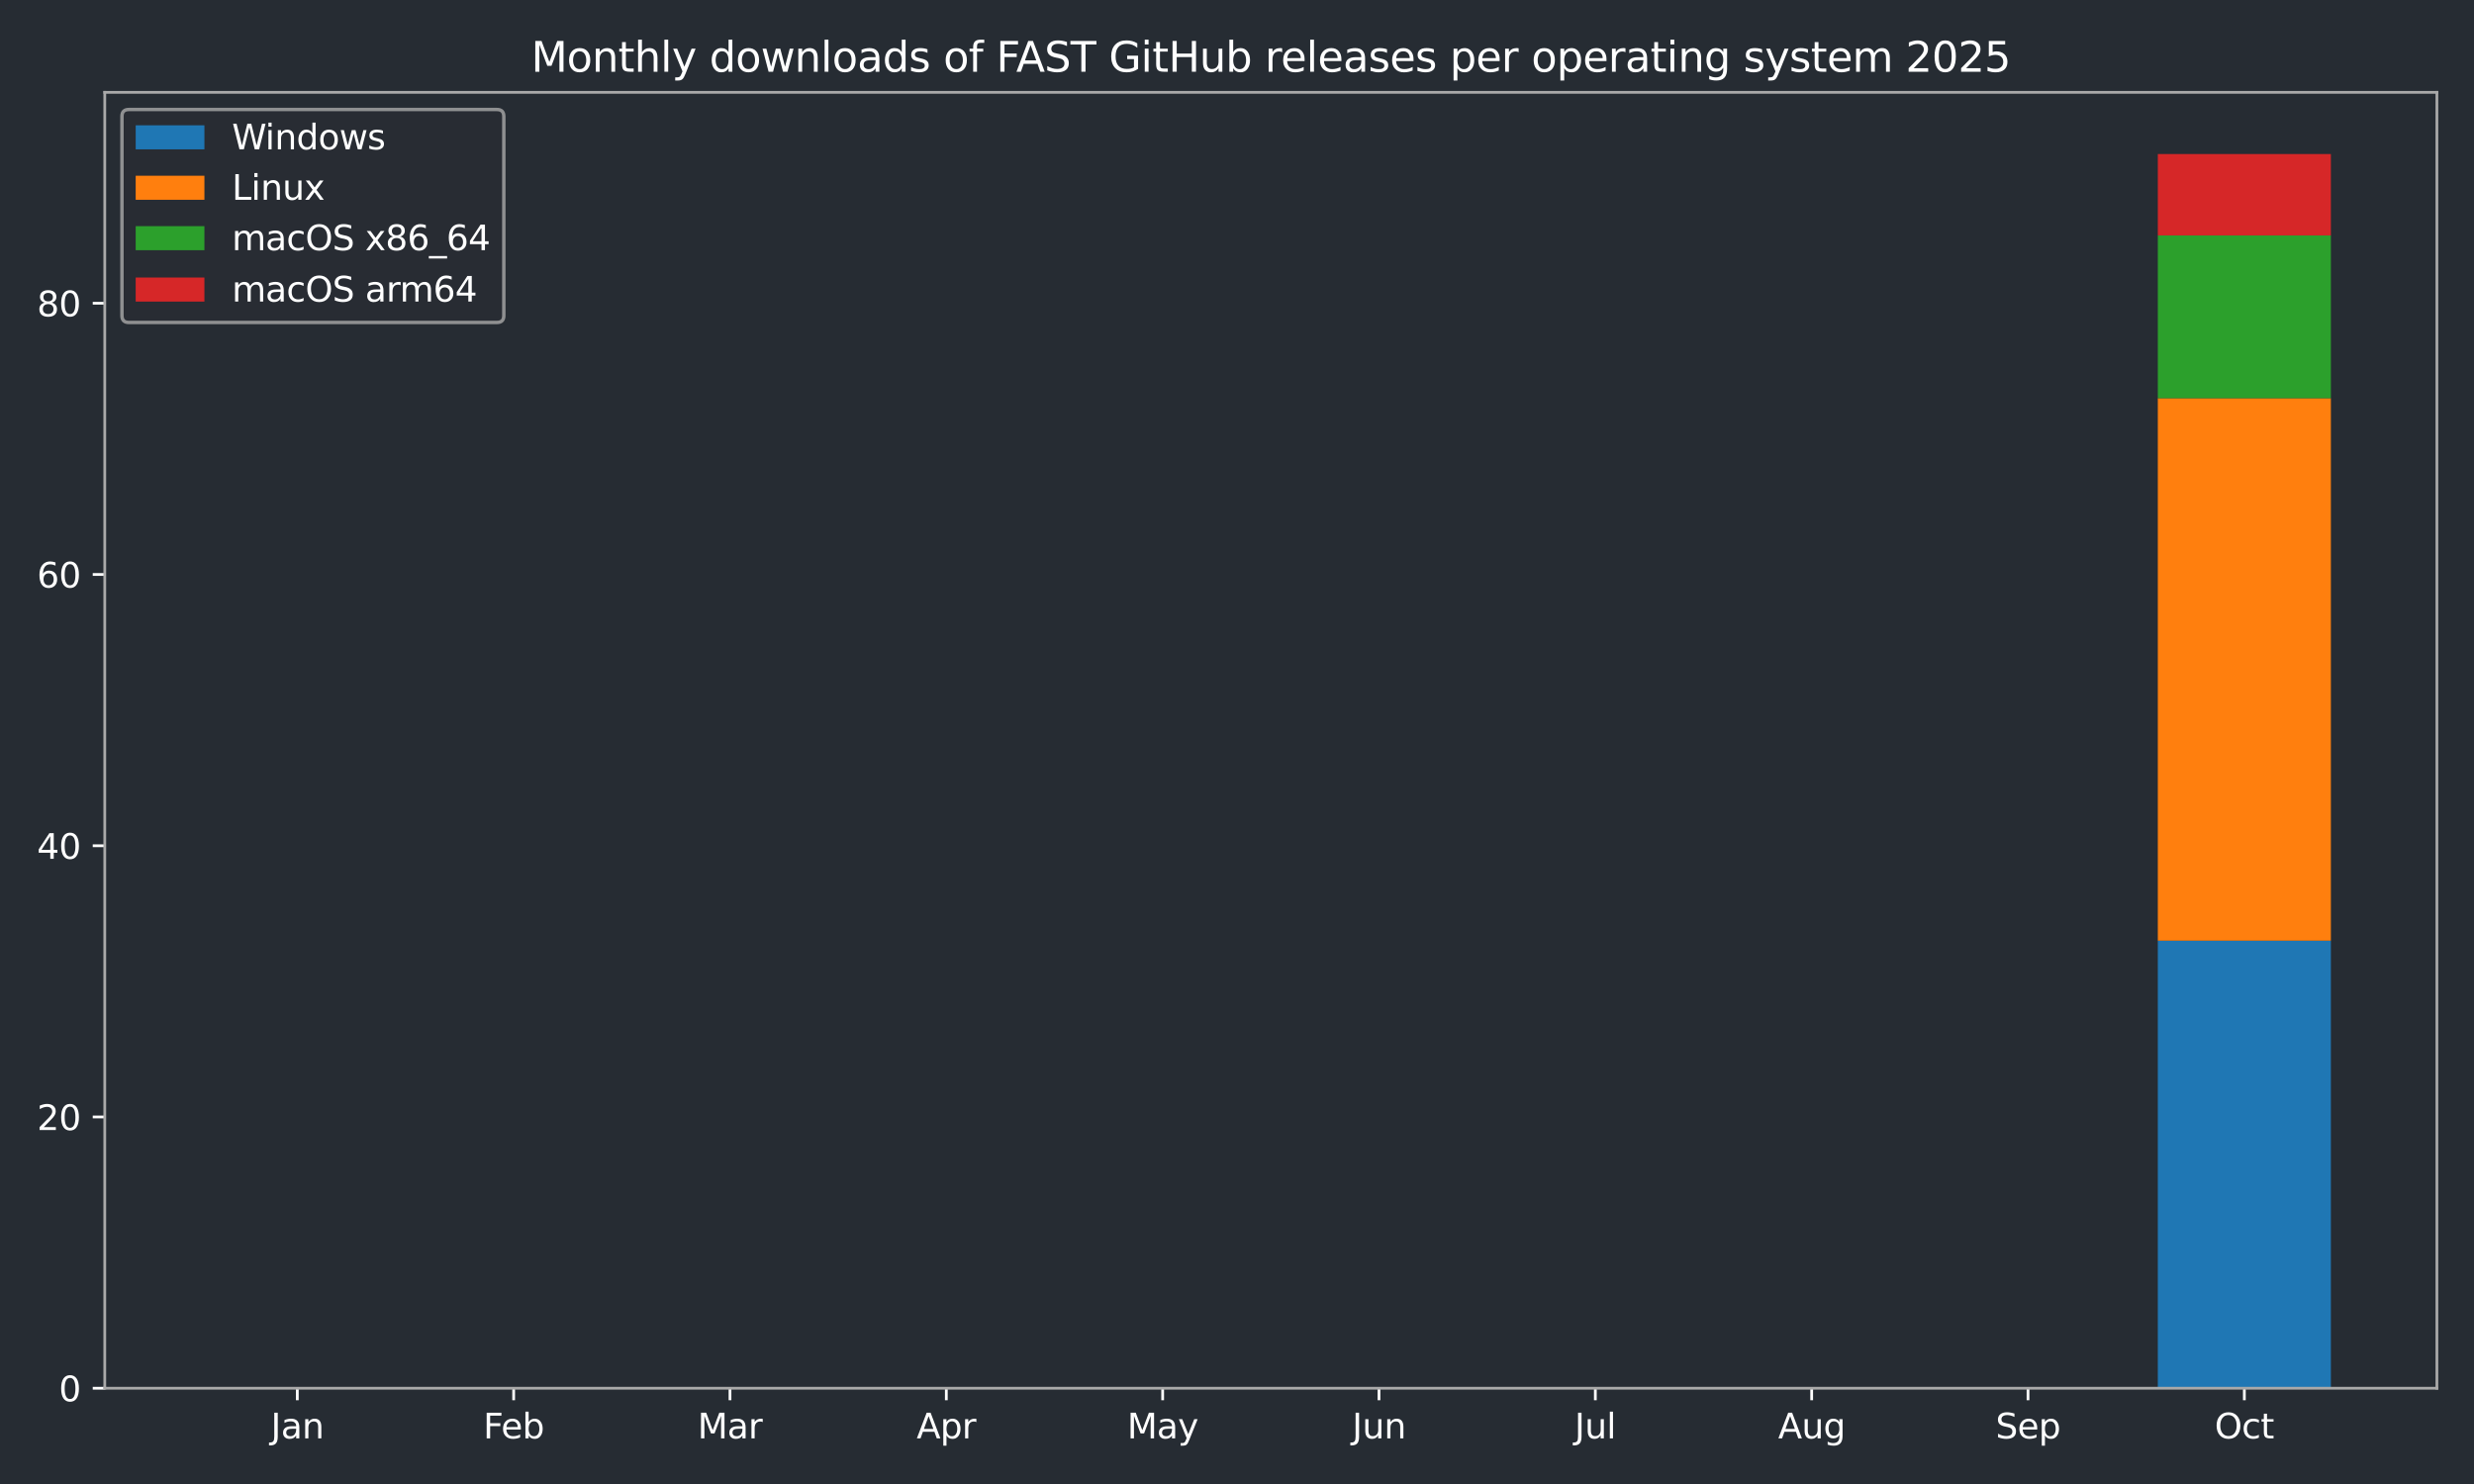 <?xml version="1.0" encoding="utf-8" standalone="no"?>
<!DOCTYPE svg PUBLIC "-//W3C//DTD SVG 1.1//EN"
  "http://www.w3.org/Graphics/SVG/1.1/DTD/svg11.dtd">
<svg xmlns:xlink="http://www.w3.org/1999/xlink" width="720pt" height="432pt" viewBox="0 0 720 432" xmlns="http://www.w3.org/2000/svg" version="1.1">
 <defs>
  <style type="text/css">*{stroke-linejoin: round; stroke-linecap: butt}</style>
 </defs>
 <g id="figure_1">
  <g id="patch_1">
   <path d="M 0 432 
L 720 432 
L 720 0 
L 0 0 
z
" style="fill: #262c33"/>
  </g>
  <g id="axes_1">
   <g id="patch_2">
    <path d="M 30.49 404.12 
L 709.2 404.12 
L 709.2 26.88 
L 30.49 26.88 
z
" style="fill: #262c33"/>
   </g>
   <g id="patch_3">
    <path d="M 61.34 404.12 
L 111.709 404.12 
L 111.709 404.12 
L 61.34 404.12 
z
" clip-path="url(#pcc5c96b407)" style="fill: #1f77b4"/>
   </g>
   <g id="patch_4">
    <path d="M 124.301 404.12 
L 174.669 404.12 
L 174.669 404.12 
L 124.301 404.12 
z
" clip-path="url(#pcc5c96b407)" style="fill: #1f77b4"/>
   </g>
   <g id="patch_5">
    <path d="M 187.261 404.12 
L 237.629 404.12 
L 237.629 404.12 
L 187.261 404.12 
z
" clip-path="url(#pcc5c96b407)" style="fill: #1f77b4"/>
   </g>
   <g id="patch_6">
    <path d="M 250.221 404.12 
L 300.589 404.12 
L 300.589 404.12 
L 250.221 404.12 
z
" clip-path="url(#pcc5c96b407)" style="fill: #1f77b4"/>
   </g>
   <g id="patch_7">
    <path d="M 313.181 404.12 
L 363.549 404.12 
L 363.549 404.12 
L 313.181 404.12 
z
" clip-path="url(#pcc5c96b407)" style="fill: #1f77b4"/>
   </g>
   <g id="patch_8">
    <path d="M 376.141 404.12 
L 426.509 404.12 
L 426.509 404.12 
L 376.141 404.12 
z
" clip-path="url(#pcc5c96b407)" style="fill: #1f77b4"/>
   </g>
   <g id="patch_9">
    <path d="M 439.101 404.12 
L 489.469 404.12 
L 489.469 404.12 
L 439.101 404.12 
z
" clip-path="url(#pcc5c96b407)" style="fill: #1f77b4"/>
   </g>
   <g id="patch_10">
    <path d="M 502.061 404.12 
L 552.429 404.12 
L 552.429 404.12 
L 502.061 404.12 
z
" clip-path="url(#pcc5c96b407)" style="fill: #1f77b4"/>
   </g>
   <g id="patch_11">
    <path d="M 565.021 404.12 
L 615.389 404.12 
L 615.389 404.12 
L 565.021 404.12 
z
" clip-path="url(#pcc5c96b407)" style="fill: #1f77b4"/>
   </g>
   <g id="patch_12">
    <path d="M 627.981 404.12 
L 678.35 404.12 
L 678.35 273.833 
L 627.981 273.833 
z
" clip-path="url(#pcc5c96b407)" style="fill: #1f77b4"/>
   </g>
   <g id="patch_13">
    <path d="M 61.34 404.12 
L 111.709 404.12 
L 111.709 404.12 
L 61.34 404.12 
z
" clip-path="url(#pcc5c96b407)" style="fill: #ff7f0e"/>
   </g>
   <g id="patch_14">
    <path d="M 124.301 404.12 
L 174.669 404.12 
L 174.669 404.12 
L 124.301 404.12 
z
" clip-path="url(#pcc5c96b407)" style="fill: #ff7f0e"/>
   </g>
   <g id="patch_15">
    <path d="M 187.261 404.12 
L 237.629 404.12 
L 237.629 404.12 
L 187.261 404.12 
z
" clip-path="url(#pcc5c96b407)" style="fill: #ff7f0e"/>
   </g>
   <g id="patch_16">
    <path d="M 250.221 404.12 
L 300.589 404.12 
L 300.589 404.12 
L 250.221 404.12 
z
" clip-path="url(#pcc5c96b407)" style="fill: #ff7f0e"/>
   </g>
   <g id="patch_17">
    <path d="M 313.181 404.12 
L 363.549 404.12 
L 363.549 404.12 
L 313.181 404.12 
z
" clip-path="url(#pcc5c96b407)" style="fill: #ff7f0e"/>
   </g>
   <g id="patch_18">
    <path d="M 376.141 404.12 
L 426.509 404.12 
L 426.509 404.12 
L 376.141 404.12 
z
" clip-path="url(#pcc5c96b407)" style="fill: #ff7f0e"/>
   </g>
   <g id="patch_19">
    <path d="M 439.101 404.12 
L 489.469 404.12 
L 489.469 404.12 
L 439.101 404.12 
z
" clip-path="url(#pcc5c96b407)" style="fill: #ff7f0e"/>
   </g>
   <g id="patch_20">
    <path d="M 502.061 404.12 
L 552.429 404.12 
L 552.429 404.12 
L 502.061 404.12 
z
" clip-path="url(#pcc5c96b407)" style="fill: #ff7f0e"/>
   </g>
   <g id="patch_21">
    <path d="M 565.021 404.12 
L 615.389 404.12 
L 615.389 404.12 
L 565.021 404.12 
z
" clip-path="url(#pcc5c96b407)" style="fill: #ff7f0e"/>
   </g>
   <g id="patch_22">
    <path d="M 627.981 273.833 
L 678.35 273.833 
L 678.35 115.909 
L 627.981 115.909 
z
" clip-path="url(#pcc5c96b407)" style="fill: #ff7f0e"/>
   </g>
   <g id="patch_23">
    <path d="M 61.34 404.12 
L 111.709 404.12 
L 111.709 404.12 
L 61.34 404.12 
z
" clip-path="url(#pcc5c96b407)" style="fill: #2ca02c"/>
   </g>
   <g id="patch_24">
    <path d="M 124.301 404.12 
L 174.669 404.12 
L 174.669 404.12 
L 124.301 404.12 
z
" clip-path="url(#pcc5c96b407)" style="fill: #2ca02c"/>
   </g>
   <g id="patch_25">
    <path d="M 187.261 404.12 
L 237.629 404.12 
L 237.629 404.12 
L 187.261 404.12 
z
" clip-path="url(#pcc5c96b407)" style="fill: #2ca02c"/>
   </g>
   <g id="patch_26">
    <path d="M 250.221 404.12 
L 300.589 404.12 
L 300.589 404.12 
L 250.221 404.12 
z
" clip-path="url(#pcc5c96b407)" style="fill: #2ca02c"/>
   </g>
   <g id="patch_27">
    <path d="M 313.181 404.12 
L 363.549 404.12 
L 363.549 404.12 
L 313.181 404.12 
z
" clip-path="url(#pcc5c96b407)" style="fill: #2ca02c"/>
   </g>
   <g id="patch_28">
    <path d="M 376.141 404.12 
L 426.509 404.12 
L 426.509 404.12 
L 376.141 404.12 
z
" clip-path="url(#pcc5c96b407)" style="fill: #2ca02c"/>
   </g>
   <g id="patch_29">
    <path d="M 439.101 404.12 
L 489.469 404.12 
L 489.469 404.12 
L 439.101 404.12 
z
" clip-path="url(#pcc5c96b407)" style="fill: #2ca02c"/>
   </g>
   <g id="patch_30">
    <path d="M 502.061 404.12 
L 552.429 404.12 
L 552.429 404.12 
L 502.061 404.12 
z
" clip-path="url(#pcc5c96b407)" style="fill: #2ca02c"/>
   </g>
   <g id="patch_31">
    <path d="M 565.021 404.12 
L 615.389 404.12 
L 615.389 404.12 
L 565.021 404.12 
z
" clip-path="url(#pcc5c96b407)" style="fill: #2ca02c"/>
   </g>
   <g id="patch_32">
    <path d="M 627.981 115.909 
L 678.35 115.909 
L 678.35 68.532 
L 627.981 68.532 
z
" clip-path="url(#pcc5c96b407)" style="fill: #2ca02c"/>
   </g>
   <g id="patch_33">
    <path d="M 61.34 404.12 
L 111.709 404.12 
L 111.709 404.12 
L 61.34 404.12 
z
" clip-path="url(#pcc5c96b407)" style="fill: #d62728"/>
   </g>
   <g id="patch_34">
    <path d="M 124.301 404.12 
L 174.669 404.12 
L 174.669 404.12 
L 124.301 404.12 
z
" clip-path="url(#pcc5c96b407)" style="fill: #d62728"/>
   </g>
   <g id="patch_35">
    <path d="M 187.261 404.12 
L 237.629 404.12 
L 237.629 404.12 
L 187.261 404.12 
z
" clip-path="url(#pcc5c96b407)" style="fill: #d62728"/>
   </g>
   <g id="patch_36">
    <path d="M 250.221 404.12 
L 300.589 404.12 
L 300.589 404.12 
L 250.221 404.12 
z
" clip-path="url(#pcc5c96b407)" style="fill: #d62728"/>
   </g>
   <g id="patch_37">
    <path d="M 313.181 404.12 
L 363.549 404.12 
L 363.549 404.12 
L 313.181 404.12 
z
" clip-path="url(#pcc5c96b407)" style="fill: #d62728"/>
   </g>
   <g id="patch_38">
    <path d="M 376.141 404.12 
L 426.509 404.12 
L 426.509 404.12 
L 376.141 404.12 
z
" clip-path="url(#pcc5c96b407)" style="fill: #d62728"/>
   </g>
   <g id="patch_39">
    <path d="M 439.101 404.12 
L 489.469 404.12 
L 489.469 404.12 
L 439.101 404.12 
z
" clip-path="url(#pcc5c96b407)" style="fill: #d62728"/>
   </g>
   <g id="patch_40">
    <path d="M 502.061 404.12 
L 552.429 404.12 
L 552.429 404.12 
L 502.061 404.12 
z
" clip-path="url(#pcc5c96b407)" style="fill: #d62728"/>
   </g>
   <g id="patch_41">
    <path d="M 565.021 404.12 
L 615.389 404.12 
L 615.389 404.12 
L 565.021 404.12 
z
" clip-path="url(#pcc5c96b407)" style="fill: #d62728"/>
   </g>
   <g id="patch_42">
    <path d="M 627.981 68.532 
L 678.35 68.532 
L 678.35 44.844 
L 627.981 44.844 
z
" clip-path="url(#pcc5c96b407)" style="fill: #d62728"/>
   </g>
   <g id="matplotlib.axis_1">
    <g id="xtick_1">
     <g id="line2d_1">
      <defs>
       <path id="me48069f807" d="M 0 0 
L 0 3.5 
" style="stroke: #ffffff; stroke-width: 0.8"/>
      </defs>
      <g>
       <use xlink:href="#me48069f807" x="86.524" y="404.12" style="fill: #ffffff; stroke: #ffffff; stroke-width: 0.8"/>
      </g>
     </g>
     <g id="text_1">
      <!-- Jan -->
      <g style="fill: #ffffff" transform="translate(78.817 418.718) scale(0.1 -0.1)">
       <defs>
        <path id="DejaVuSans-4a" d="M 628 4666 
L 1259 4666 
L 1259 325 
Q 1259 -519 939 -900 
Q 619 -1281 -91 -1281 
L -331 -1281 
L -331 -750 
L -134 -750 
Q 284 -750 456 -515 
Q 628 -281 628 325 
L 628 4666 
z
" transform="scale(0.016)"/>
        <path id="DejaVuSans-61" d="M 2194 1759 
Q 1497 1759 1228 1600 
Q 959 1441 959 1056 
Q 959 750 1161 570 
Q 1363 391 1709 391 
Q 2188 391 2477 730 
Q 2766 1069 2766 1631 
L 2766 1759 
L 2194 1759 
z
M 3341 1997 
L 3341 0 
L 2766 0 
L 2766 531 
Q 2569 213 2275 61 
Q 1981 -91 1556 -91 
Q 1019 -91 701 211 
Q 384 513 384 1019 
Q 384 1609 779 1909 
Q 1175 2209 1959 2209 
L 2766 2209 
L 2766 2266 
Q 2766 2663 2505 2880 
Q 2244 3097 1772 3097 
Q 1472 3097 1187 3025 
Q 903 2953 641 2809 
L 641 3341 
Q 956 3463 1253 3523 
Q 1550 3584 1831 3584 
Q 2591 3584 2966 3190 
Q 3341 2797 3341 1997 
z
" transform="scale(0.016)"/>
        <path id="DejaVuSans-6e" d="M 3513 2113 
L 3513 0 
L 2938 0 
L 2938 2094 
Q 2938 2591 2744 2837 
Q 2550 3084 2163 3084 
Q 1697 3084 1428 2787 
Q 1159 2491 1159 1978 
L 1159 0 
L 581 0 
L 581 3500 
L 1159 3500 
L 1159 2956 
Q 1366 3272 1645 3428 
Q 1925 3584 2291 3584 
Q 2894 3584 3203 3211 
Q 3513 2838 3513 2113 
z
" transform="scale(0.016)"/>
       </defs>
       <use xlink:href="#DejaVuSans-4a"/>
       <use xlink:href="#DejaVuSans-61" transform="translate(29.492 0)"/>
       <use xlink:href="#DejaVuSans-6e" transform="translate(90.771 0)"/>
      </g>
     </g>
    </g>
    <g id="xtick_2">
     <g id="line2d_2">
      <g>
       <use xlink:href="#me48069f807" x="149.485" y="404.12" style="fill: #ffffff; stroke: #ffffff; stroke-width: 0.8"/>
      </g>
     </g>
     <g id="text_2">
      <!-- Feb -->
      <g style="fill: #ffffff" transform="translate(140.633 418.718) scale(0.1 -0.1)">
       <defs>
        <path id="DejaVuSans-46" d="M 628 4666 
L 3309 4666 
L 3309 4134 
L 1259 4134 
L 1259 2759 
L 3109 2759 
L 3109 2228 
L 1259 2228 
L 1259 0 
L 628 0 
L 628 4666 
z
" transform="scale(0.016)"/>
        <path id="DejaVuSans-65" d="M 3597 1894 
L 3597 1613 
L 953 1613 
Q 991 1019 1311 708 
Q 1631 397 2203 397 
Q 2534 397 2845 478 
Q 3156 559 3463 722 
L 3463 178 
Q 3153 47 2828 -22 
Q 2503 -91 2169 -91 
Q 1331 -91 842 396 
Q 353 884 353 1716 
Q 353 2575 817 3079 
Q 1281 3584 2069 3584 
Q 2775 3584 3186 3129 
Q 3597 2675 3597 1894 
z
M 3022 2063 
Q 3016 2534 2758 2815 
Q 2500 3097 2075 3097 
Q 1594 3097 1305 2825 
Q 1016 2553 972 2059 
L 3022 2063 
z
" transform="scale(0.016)"/>
        <path id="DejaVuSans-62" d="M 3116 1747 
Q 3116 2381 2855 2742 
Q 2594 3103 2138 3103 
Q 1681 3103 1420 2742 
Q 1159 2381 1159 1747 
Q 1159 1113 1420 752 
Q 1681 391 2138 391 
Q 2594 391 2855 752 
Q 3116 1113 3116 1747 
z
M 1159 2969 
Q 1341 3281 1617 3432 
Q 1894 3584 2278 3584 
Q 2916 3584 3314 3078 
Q 3713 2572 3713 1747 
Q 3713 922 3314 415 
Q 2916 -91 2278 -91 
Q 1894 -91 1617 61 
Q 1341 213 1159 525 
L 1159 0 
L 581 0 
L 581 4863 
L 1159 4863 
L 1159 2969 
z
" transform="scale(0.016)"/>
       </defs>
       <use xlink:href="#DejaVuSans-46"/>
       <use xlink:href="#DejaVuSans-65" transform="translate(52.02 0)"/>
       <use xlink:href="#DejaVuSans-62" transform="translate(113.543 0)"/>
      </g>
     </g>
    </g>
    <g id="xtick_3">
     <g id="line2d_3">
      <g>
       <use xlink:href="#me48069f807" x="212.445" y="404.12" style="fill: #ffffff; stroke: #ffffff; stroke-width: 0.8"/>
      </g>
     </g>
     <g id="text_3">
      <!-- Mar -->
      <g style="fill: #ffffff" transform="translate(203.011 418.718) scale(0.1 -0.1)">
       <defs>
        <path id="DejaVuSans-4d" d="M 628 4666 
L 1569 4666 
L 2759 1491 
L 3956 4666 
L 4897 4666 
L 4897 0 
L 4281 0 
L 4281 4097 
L 3078 897 
L 2444 897 
L 1241 4097 
L 1241 0 
L 628 0 
L 628 4666 
z
" transform="scale(0.016)"/>
        <path id="DejaVuSans-72" d="M 2631 2963 
Q 2534 3019 2420 3045 
Q 2306 3072 2169 3072 
Q 1681 3072 1420 2755 
Q 1159 2438 1159 1844 
L 1159 0 
L 581 0 
L 581 3500 
L 1159 3500 
L 1159 2956 
Q 1341 3275 1631 3429 
Q 1922 3584 2338 3584 
Q 2397 3584 2469 3576 
Q 2541 3569 2628 3553 
L 2631 2963 
z
" transform="scale(0.016)"/>
       </defs>
       <use xlink:href="#DejaVuSans-4d"/>
       <use xlink:href="#DejaVuSans-61" transform="translate(86.279 0)"/>
       <use xlink:href="#DejaVuSans-72" transform="translate(147.559 0)"/>
      </g>
     </g>
    </g>
    <g id="xtick_4">
     <g id="line2d_4">
      <g>
       <use xlink:href="#me48069f807" x="275.405" y="404.12" style="fill: #ffffff; stroke: #ffffff; stroke-width: 0.8"/>
      </g>
     </g>
     <g id="text_4">
      <!-- Apr -->
      <g style="fill: #ffffff" transform="translate(266.755 418.718) scale(0.1 -0.1)">
       <defs>
        <path id="DejaVuSans-41" d="M 2188 4044 
L 1331 1722 
L 3047 1722 
L 2188 4044 
z
M 1831 4666 
L 2547 4666 
L 4325 0 
L 3669 0 
L 3244 1197 
L 1141 1197 
L 716 0 
L 50 0 
L 1831 4666 
z
" transform="scale(0.016)"/>
        <path id="DejaVuSans-70" d="M 1159 525 
L 1159 -1331 
L 581 -1331 
L 581 3500 
L 1159 3500 
L 1159 2969 
Q 1341 3281 1617 3432 
Q 1894 3584 2278 3584 
Q 2916 3584 3314 3078 
Q 3713 2572 3713 1747 
Q 3713 922 3314 415 
Q 2916 -91 2278 -91 
Q 1894 -91 1617 61 
Q 1341 213 1159 525 
z
M 3116 1747 
Q 3116 2381 2855 2742 
Q 2594 3103 2138 3103 
Q 1681 3103 1420 2742 
Q 1159 2381 1159 1747 
Q 1159 1113 1420 752 
Q 1681 391 2138 391 
Q 2594 391 2855 752 
Q 3116 1113 3116 1747 
z
" transform="scale(0.016)"/>
       </defs>
       <use xlink:href="#DejaVuSans-41"/>
       <use xlink:href="#DejaVuSans-70" transform="translate(68.408 0)"/>
       <use xlink:href="#DejaVuSans-72" transform="translate(131.885 0)"/>
      </g>
     </g>
    </g>
    <g id="xtick_5">
     <g id="line2d_5">
      <g>
       <use xlink:href="#me48069f807" x="338.365" y="404.12" style="fill: #ffffff; stroke: #ffffff; stroke-width: 0.8"/>
      </g>
     </g>
     <g id="text_5">
      <!-- May -->
      <g style="fill: #ffffff" transform="translate(328.027 418.718) scale(0.1 -0.1)">
       <defs>
        <path id="DejaVuSans-79" d="M 2059 -325 
Q 1816 -950 1584 -1140 
Q 1353 -1331 966 -1331 
L 506 -1331 
L 506 -850 
L 844 -850 
Q 1081 -850 1212 -737 
Q 1344 -625 1503 -206 
L 1606 56 
L 191 3500 
L 800 3500 
L 1894 763 
L 2988 3500 
L 3597 3500 
L 2059 -325 
z
" transform="scale(0.016)"/>
       </defs>
       <use xlink:href="#DejaVuSans-4d"/>
       <use xlink:href="#DejaVuSans-61" transform="translate(86.279 0)"/>
       <use xlink:href="#DejaVuSans-79" transform="translate(147.559 0)"/>
      </g>
     </g>
    </g>
    <g id="xtick_6">
     <g id="line2d_6">
      <g>
       <use xlink:href="#me48069f807" x="401.325" y="404.12" style="fill: #ffffff; stroke: #ffffff; stroke-width: 0.8"/>
      </g>
     </g>
     <g id="text_6">
      <!-- Jun -->
      <g style="fill: #ffffff" transform="translate(393.513 418.718) scale(0.1 -0.1)">
       <defs>
        <path id="DejaVuSans-75" d="M 544 1381 
L 544 3500 
L 1119 3500 
L 1119 1403 
Q 1119 906 1312 657 
Q 1506 409 1894 409 
Q 2359 409 2629 706 
Q 2900 1003 2900 1516 
L 2900 3500 
L 3475 3500 
L 3475 0 
L 2900 0 
L 2900 538 
Q 2691 219 2414 64 
Q 2138 -91 1772 -91 
Q 1169 -91 856 284 
Q 544 659 544 1381 
z
M 1991 3584 
L 1991 3584 
z
" transform="scale(0.016)"/>
       </defs>
       <use xlink:href="#DejaVuSans-4a"/>
       <use xlink:href="#DejaVuSans-75" transform="translate(29.492 0)"/>
       <use xlink:href="#DejaVuSans-6e" transform="translate(92.871 0)"/>
      </g>
     </g>
    </g>
    <g id="xtick_7">
     <g id="line2d_7">
      <g>
       <use xlink:href="#me48069f807" x="464.285" y="404.12" style="fill: #ffffff; stroke: #ffffff; stroke-width: 0.8"/>
      </g>
     </g>
     <g id="text_7">
      <!-- Jul -->
      <g style="fill: #ffffff" transform="translate(458.252 418.718) scale(0.1 -0.1)">
       <defs>
        <path id="DejaVuSans-6c" d="M 603 4863 
L 1178 4863 
L 1178 0 
L 603 0 
L 603 4863 
z
" transform="scale(0.016)"/>
       </defs>
       <use xlink:href="#DejaVuSans-4a"/>
       <use xlink:href="#DejaVuSans-75" transform="translate(29.492 0)"/>
       <use xlink:href="#DejaVuSans-6c" transform="translate(92.871 0)"/>
      </g>
     </g>
    </g>
    <g id="xtick_8">
     <g id="line2d_8">
      <g>
       <use xlink:href="#me48069f807" x="527.245" y="404.12" style="fill: #ffffff; stroke: #ffffff; stroke-width: 0.8"/>
      </g>
     </g>
     <g id="text_8">
      <!-- Aug -->
      <g style="fill: #ffffff" transform="translate(517.482 418.718) scale(0.1 -0.1)">
       <defs>
        <path id="DejaVuSans-67" d="M 2906 1791 
Q 2906 2416 2648 2759 
Q 2391 3103 1925 3103 
Q 1463 3103 1205 2759 
Q 947 2416 947 1791 
Q 947 1169 1205 825 
Q 1463 481 1925 481 
Q 2391 481 2648 825 
Q 2906 1169 2906 1791 
z
M 3481 434 
Q 3481 -459 3084 -895 
Q 2688 -1331 1869 -1331 
Q 1566 -1331 1297 -1286 
Q 1028 -1241 775 -1147 
L 775 -588 
Q 1028 -725 1275 -790 
Q 1522 -856 1778 -856 
Q 2344 -856 2625 -561 
Q 2906 -266 2906 331 
L 2906 616 
Q 2728 306 2450 153 
Q 2172 0 1784 0 
Q 1141 0 747 490 
Q 353 981 353 1791 
Q 353 2603 747 3093 
Q 1141 3584 1784 3584 
Q 2172 3584 2450 3431 
Q 2728 3278 2906 2969 
L 2906 3500 
L 3481 3500 
L 3481 434 
z
" transform="scale(0.016)"/>
       </defs>
       <use xlink:href="#DejaVuSans-41"/>
       <use xlink:href="#DejaVuSans-75" transform="translate(68.408 0)"/>
       <use xlink:href="#DejaVuSans-67" transform="translate(131.787 0)"/>
      </g>
     </g>
    </g>
    <g id="xtick_9">
     <g id="line2d_9">
      <g>
       <use xlink:href="#me48069f807" x="590.205" y="404.12" style="fill: #ffffff; stroke: #ffffff; stroke-width: 0.8"/>
      </g>
     </g>
     <g id="text_9">
      <!-- Sep -->
      <g style="fill: #ffffff" transform="translate(580.78 418.718) scale(0.1 -0.1)">
       <defs>
        <path id="DejaVuSans-53" d="M 3425 4513 
L 3425 3897 
Q 3066 4069 2747 4153 
Q 2428 4238 2131 4238 
Q 1616 4238 1336 4038 
Q 1056 3838 1056 3469 
Q 1056 3159 1242 3001 
Q 1428 2844 1947 2747 
L 2328 2669 
Q 3034 2534 3370 2195 
Q 3706 1856 3706 1288 
Q 3706 609 3251 259 
Q 2797 -91 1919 -91 
Q 1588 -91 1214 -16 
Q 841 59 441 206 
L 441 856 
Q 825 641 1194 531 
Q 1563 422 1919 422 
Q 2459 422 2753 634 
Q 3047 847 3047 1241 
Q 3047 1584 2836 1778 
Q 2625 1972 2144 2069 
L 1759 2144 
Q 1053 2284 737 2584 
Q 422 2884 422 3419 
Q 422 4038 858 4394 
Q 1294 4750 2059 4750 
Q 2388 4750 2728 4690 
Q 3069 4631 3425 4513 
z
" transform="scale(0.016)"/>
       </defs>
       <use xlink:href="#DejaVuSans-53"/>
       <use xlink:href="#DejaVuSans-65" transform="translate(63.477 0)"/>
       <use xlink:href="#DejaVuSans-70" transform="translate(125 0)"/>
      </g>
     </g>
    </g>
    <g id="xtick_10">
     <g id="line2d_10">
      <g>
       <use xlink:href="#me48069f807" x="653.166" y="404.12" style="fill: #ffffff; stroke: #ffffff; stroke-width: 0.8"/>
      </g>
     </g>
     <g id="text_10">
      <!-- Oct -->
      <g style="fill: #ffffff" transform="translate(644.52 418.718) scale(0.1 -0.1)">
       <defs>
        <path id="DejaVuSans-4f" d="M 2522 4238 
Q 1834 4238 1429 3725 
Q 1025 3213 1025 2328 
Q 1025 1447 1429 934 
Q 1834 422 2522 422 
Q 3209 422 3611 934 
Q 4013 1447 4013 2328 
Q 4013 3213 3611 3725 
Q 3209 4238 2522 4238 
z
M 2522 4750 
Q 3503 4750 4090 4092 
Q 4678 3434 4678 2328 
Q 4678 1225 4090 567 
Q 3503 -91 2522 -91 
Q 1538 -91 948 565 
Q 359 1222 359 2328 
Q 359 3434 948 4092 
Q 1538 4750 2522 4750 
z
" transform="scale(0.016)"/>
        <path id="DejaVuSans-63" d="M 3122 3366 
L 3122 2828 
Q 2878 2963 2633 3030 
Q 2388 3097 2138 3097 
Q 1578 3097 1268 2742 
Q 959 2388 959 1747 
Q 959 1106 1268 751 
Q 1578 397 2138 397 
Q 2388 397 2633 464 
Q 2878 531 3122 666 
L 3122 134 
Q 2881 22 2623 -34 
Q 2366 -91 2075 -91 
Q 1284 -91 818 406 
Q 353 903 353 1747 
Q 353 2603 823 3093 
Q 1294 3584 2113 3584 
Q 2378 3584 2631 3529 
Q 2884 3475 3122 3366 
z
" transform="scale(0.016)"/>
        <path id="DejaVuSans-74" d="M 1172 4494 
L 1172 3500 
L 2356 3500 
L 2356 3053 
L 1172 3053 
L 1172 1153 
Q 1172 725 1289 603 
Q 1406 481 1766 481 
L 2356 481 
L 2356 0 
L 1766 0 
Q 1100 0 847 248 
Q 594 497 594 1153 
L 594 3053 
L 172 3053 
L 172 3500 
L 594 3500 
L 594 4494 
L 1172 4494 
z
" transform="scale(0.016)"/>
       </defs>
       <use xlink:href="#DejaVuSans-4f"/>
       <use xlink:href="#DejaVuSans-63" transform="translate(78.711 0)"/>
       <use xlink:href="#DejaVuSans-74" transform="translate(133.691 0)"/>
      </g>
     </g>
    </g>
   </g>
   <g id="matplotlib.axis_2">
    <g id="ytick_1">
     <g id="line2d_11">
      <defs>
       <path id="ma6d86f90d4" d="M 0 0 
L -3.5 0 
" style="stroke: #ffffff; stroke-width: 0.8"/>
      </defs>
      <g>
       <use xlink:href="#ma6d86f90d4" x="30.49" y="404.12" style="fill: #ffffff; stroke: #ffffff; stroke-width: 0.8"/>
      </g>
     </g>
     <g id="text_11">
      <!-- 0 -->
      <g style="fill: #ffffff" transform="translate(17.128 407.919) scale(0.1 -0.1)">
       <defs>
        <path id="DejaVuSans-30" d="M 2034 4250 
Q 1547 4250 1301 3770 
Q 1056 3291 1056 2328 
Q 1056 1369 1301 889 
Q 1547 409 2034 409 
Q 2525 409 2770 889 
Q 3016 1369 3016 2328 
Q 3016 3291 2770 3770 
Q 2525 4250 2034 4250 
z
M 2034 4750 
Q 2819 4750 3233 4129 
Q 3647 3509 3647 2328 
Q 3647 1150 3233 529 
Q 2819 -91 2034 -91 
Q 1250 -91 836 529 
Q 422 1150 422 2328 
Q 422 3509 836 4129 
Q 1250 4750 2034 4750 
z
" transform="scale(0.016)"/>
       </defs>
       <use xlink:href="#DejaVuSans-30"/>
      </g>
     </g>
    </g>
    <g id="ytick_2">
     <g id="line2d_12">
      <g>
       <use xlink:href="#ma6d86f90d4" x="30.49" y="325.158" style="fill: #ffffff; stroke: #ffffff; stroke-width: 0.8"/>
      </g>
     </g>
     <g id="text_12">
      <!-- 20 -->
      <g style="fill: #ffffff" transform="translate(10.765 328.957) scale(0.1 -0.1)">
       <defs>
        <path id="DejaVuSans-32" d="M 1228 531 
L 3431 531 
L 3431 0 
L 469 0 
L 469 531 
Q 828 903 1448 1529 
Q 2069 2156 2228 2338 
Q 2531 2678 2651 2914 
Q 2772 3150 2772 3378 
Q 2772 3750 2511 3984 
Q 2250 4219 1831 4219 
Q 1534 4219 1204 4116 
Q 875 4013 500 3803 
L 500 4441 
Q 881 4594 1212 4672 
Q 1544 4750 1819 4750 
Q 2544 4750 2975 4387 
Q 3406 4025 3406 3419 
Q 3406 3131 3298 2873 
Q 3191 2616 2906 2266 
Q 2828 2175 2409 1742 
Q 1991 1309 1228 531 
z
" transform="scale(0.016)"/>
       </defs>
       <use xlink:href="#DejaVuSans-32"/>
       <use xlink:href="#DejaVuSans-30" transform="translate(63.623 0)"/>
      </g>
     </g>
    </g>
    <g id="ytick_3">
     <g id="line2d_13">
      <g>
       <use xlink:href="#ma6d86f90d4" x="30.49" y="246.196" style="fill: #ffffff; stroke: #ffffff; stroke-width: 0.8"/>
      </g>
     </g>
     <g id="text_13">
      <!-- 40 -->
      <g style="fill: #ffffff" transform="translate(10.765 249.996) scale(0.1 -0.1)">
       <defs>
        <path id="DejaVuSans-34" d="M 2419 4116 
L 825 1625 
L 2419 1625 
L 2419 4116 
z
M 2253 4666 
L 3047 4666 
L 3047 1625 
L 3713 1625 
L 3713 1100 
L 3047 1100 
L 3047 0 
L 2419 0 
L 2419 1100 
L 313 1100 
L 313 1709 
L 2253 4666 
z
" transform="scale(0.016)"/>
       </defs>
       <use xlink:href="#DejaVuSans-34"/>
       <use xlink:href="#DejaVuSans-30" transform="translate(63.623 0)"/>
      </g>
     </g>
    </g>
    <g id="ytick_4">
     <g id="line2d_14">
      <g>
       <use xlink:href="#ma6d86f90d4" x="30.49" y="167.235" style="fill: #ffffff; stroke: #ffffff; stroke-width: 0.8"/>
      </g>
     </g>
     <g id="text_14">
      <!-- 60 -->
      <g style="fill: #ffffff" transform="translate(10.765 171.034) scale(0.1 -0.1)">
       <defs>
        <path id="DejaVuSans-36" d="M 2113 2584 
Q 1688 2584 1439 2293 
Q 1191 2003 1191 1497 
Q 1191 994 1439 701 
Q 1688 409 2113 409 
Q 2538 409 2786 701 
Q 3034 994 3034 1497 
Q 3034 2003 2786 2293 
Q 2538 2584 2113 2584 
z
M 3366 4563 
L 3366 3988 
Q 3128 4100 2886 4159 
Q 2644 4219 2406 4219 
Q 1781 4219 1451 3797 
Q 1122 3375 1075 2522 
Q 1259 2794 1537 2939 
Q 1816 3084 2150 3084 
Q 2853 3084 3261 2657 
Q 3669 2231 3669 1497 
Q 3669 778 3244 343 
Q 2819 -91 2113 -91 
Q 1303 -91 875 529 
Q 447 1150 447 2328 
Q 447 3434 972 4092 
Q 1497 4750 2381 4750 
Q 2619 4750 2861 4703 
Q 3103 4656 3366 4563 
z
" transform="scale(0.016)"/>
       </defs>
       <use xlink:href="#DejaVuSans-36"/>
       <use xlink:href="#DejaVuSans-30" transform="translate(63.623 0)"/>
      </g>
     </g>
    </g>
    <g id="ytick_5">
     <g id="line2d_15">
      <g>
       <use xlink:href="#ma6d86f90d4" x="30.49" y="88.273" style="fill: #ffffff; stroke: #ffffff; stroke-width: 0.8"/>
      </g>
     </g>
     <g id="text_15">
      <!-- 80 -->
      <g style="fill: #ffffff" transform="translate(10.765 92.072) scale(0.1 -0.1)">
       <defs>
        <path id="DejaVuSans-38" d="M 2034 2216 
Q 1584 2216 1326 1975 
Q 1069 1734 1069 1313 
Q 1069 891 1326 650 
Q 1584 409 2034 409 
Q 2484 409 2743 651 
Q 3003 894 3003 1313 
Q 3003 1734 2745 1975 
Q 2488 2216 2034 2216 
z
M 1403 2484 
Q 997 2584 770 2862 
Q 544 3141 544 3541 
Q 544 4100 942 4425 
Q 1341 4750 2034 4750 
Q 2731 4750 3128 4425 
Q 3525 4100 3525 3541 
Q 3525 3141 3298 2862 
Q 3072 2584 2669 2484 
Q 3125 2378 3379 2068 
Q 3634 1759 3634 1313 
Q 3634 634 3220 271 
Q 2806 -91 2034 -91 
Q 1263 -91 848 271 
Q 434 634 434 1313 
Q 434 1759 690 2068 
Q 947 2378 1403 2484 
z
M 1172 3481 
Q 1172 3119 1398 2916 
Q 1625 2713 2034 2713 
Q 2441 2713 2670 2916 
Q 2900 3119 2900 3481 
Q 2900 3844 2670 4047 
Q 2441 4250 2034 4250 
Q 1625 4250 1398 4047 
Q 1172 3844 1172 3481 
z
" transform="scale(0.016)"/>
       </defs>
       <use xlink:href="#DejaVuSans-38"/>
       <use xlink:href="#DejaVuSans-30" transform="translate(63.623 0)"/>
      </g>
     </g>
    </g>
   </g>
   <g id="patch_43">
    <path d="M 30.49 404.12 
L 30.49 26.88 
" style="fill: none; stroke: #a9a9a9; stroke-width: 0.8; stroke-linejoin: miter; stroke-linecap: square"/>
   </g>
   <g id="patch_44">
    <path d="M 709.2 404.12 
L 709.2 26.88 
" style="fill: none; stroke: #a9a9a9; stroke-width: 0.8; stroke-linejoin: miter; stroke-linecap: square"/>
   </g>
   <g id="patch_45">
    <path d="M 30.49 404.12 
L 709.2 404.12 
" style="fill: none; stroke: #a9a9a9; stroke-width: 0.8; stroke-linejoin: miter; stroke-linecap: square"/>
   </g>
   <g id="patch_46">
    <path d="M 30.49 26.88 
L 709.2 26.88 
" style="fill: none; stroke: #a9a9a9; stroke-width: 0.8; stroke-linejoin: miter; stroke-linecap: square"/>
   </g>
   <g id="text_16">
    <!-- Monthly downloads of FAST GitHub releases per operating system 2025 -->
    <g style="fill: #ffffff" transform="translate(154.587 20.88) scale(0.12 -0.12)">
     <defs>
      <path id="DejaVuSans-6f" d="M 1959 3097 
Q 1497 3097 1228 2736 
Q 959 2375 959 1747 
Q 959 1119 1226 758 
Q 1494 397 1959 397 
Q 2419 397 2687 759 
Q 2956 1122 2956 1747 
Q 2956 2369 2687 2733 
Q 2419 3097 1959 3097 
z
M 1959 3584 
Q 2709 3584 3137 3096 
Q 3566 2609 3566 1747 
Q 3566 888 3137 398 
Q 2709 -91 1959 -91 
Q 1206 -91 779 398 
Q 353 888 353 1747 
Q 353 2609 779 3096 
Q 1206 3584 1959 3584 
z
" transform="scale(0.016)"/>
      <path id="DejaVuSans-68" d="M 3513 2113 
L 3513 0 
L 2938 0 
L 2938 2094 
Q 2938 2591 2744 2837 
Q 2550 3084 2163 3084 
Q 1697 3084 1428 2787 
Q 1159 2491 1159 1978 
L 1159 0 
L 581 0 
L 581 4863 
L 1159 4863 
L 1159 2956 
Q 1366 3272 1645 3428 
Q 1925 3584 2291 3584 
Q 2894 3584 3203 3211 
Q 3513 2838 3513 2113 
z
" transform="scale(0.016)"/>
      <path id="DejaVuSans-20" transform="scale(0.016)"/>
      <path id="DejaVuSans-64" d="M 2906 2969 
L 2906 4863 
L 3481 4863 
L 3481 0 
L 2906 0 
L 2906 525 
Q 2725 213 2448 61 
Q 2172 -91 1784 -91 
Q 1150 -91 751 415 
Q 353 922 353 1747 
Q 353 2572 751 3078 
Q 1150 3584 1784 3584 
Q 2172 3584 2448 3432 
Q 2725 3281 2906 2969 
z
M 947 1747 
Q 947 1113 1208 752 
Q 1469 391 1925 391 
Q 2381 391 2643 752 
Q 2906 1113 2906 1747 
Q 2906 2381 2643 2742 
Q 2381 3103 1925 3103 
Q 1469 3103 1208 2742 
Q 947 2381 947 1747 
z
" transform="scale(0.016)"/>
      <path id="DejaVuSans-77" d="M 269 3500 
L 844 3500 
L 1563 769 
L 2278 3500 
L 2956 3500 
L 3675 769 
L 4391 3500 
L 4966 3500 
L 4050 0 
L 3372 0 
L 2619 2869 
L 1863 0 
L 1184 0 
L 269 3500 
z
" transform="scale(0.016)"/>
      <path id="DejaVuSans-73" d="M 2834 3397 
L 2834 2853 
Q 2591 2978 2328 3040 
Q 2066 3103 1784 3103 
Q 1356 3103 1142 2972 
Q 928 2841 928 2578 
Q 928 2378 1081 2264 
Q 1234 2150 1697 2047 
L 1894 2003 
Q 2506 1872 2764 1633 
Q 3022 1394 3022 966 
Q 3022 478 2636 193 
Q 2250 -91 1575 -91 
Q 1294 -91 989 -36 
Q 684 19 347 128 
L 347 722 
Q 666 556 975 473 
Q 1284 391 1588 391 
Q 1994 391 2212 530 
Q 2431 669 2431 922 
Q 2431 1156 2273 1281 
Q 2116 1406 1581 1522 
L 1381 1569 
Q 847 1681 609 1914 
Q 372 2147 372 2553 
Q 372 3047 722 3315 
Q 1072 3584 1716 3584 
Q 2034 3584 2315 3537 
Q 2597 3491 2834 3397 
z
" transform="scale(0.016)"/>
      <path id="DejaVuSans-66" d="M 2375 4863 
L 2375 4384 
L 1825 4384 
Q 1516 4384 1395 4259 
Q 1275 4134 1275 3809 
L 1275 3500 
L 2222 3500 
L 2222 3053 
L 1275 3053 
L 1275 0 
L 697 0 
L 697 3053 
L 147 3053 
L 147 3500 
L 697 3500 
L 697 3744 
Q 697 4328 969 4595 
Q 1241 4863 1831 4863 
L 2375 4863 
z
" transform="scale(0.016)"/>
      <path id="DejaVuSans-54" d="M -19 4666 
L 3928 4666 
L 3928 4134 
L 2272 4134 
L 2272 0 
L 1638 0 
L 1638 4134 
L -19 4134 
L -19 4666 
z
" transform="scale(0.016)"/>
      <path id="DejaVuSans-47" d="M 3809 666 
L 3809 1919 
L 2778 1919 
L 2778 2438 
L 4434 2438 
L 4434 434 
Q 4069 175 3628 42 
Q 3188 -91 2688 -91 
Q 1594 -91 976 548 
Q 359 1188 359 2328 
Q 359 3472 976 4111 
Q 1594 4750 2688 4750 
Q 3144 4750 3555 4637 
Q 3966 4525 4313 4306 
L 4313 3634 
Q 3963 3931 3569 4081 
Q 3175 4231 2741 4231 
Q 1884 4231 1454 3753 
Q 1025 3275 1025 2328 
Q 1025 1384 1454 906 
Q 1884 428 2741 428 
Q 3075 428 3337 486 
Q 3600 544 3809 666 
z
" transform="scale(0.016)"/>
      <path id="DejaVuSans-69" d="M 603 3500 
L 1178 3500 
L 1178 0 
L 603 0 
L 603 3500 
z
M 603 4863 
L 1178 4863 
L 1178 4134 
L 603 4134 
L 603 4863 
z
" transform="scale(0.016)"/>
      <path id="DejaVuSans-48" d="M 628 4666 
L 1259 4666 
L 1259 2753 
L 3553 2753 
L 3553 4666 
L 4184 4666 
L 4184 0 
L 3553 0 
L 3553 2222 
L 1259 2222 
L 1259 0 
L 628 0 
L 628 4666 
z
" transform="scale(0.016)"/>
      <path id="DejaVuSans-6d" d="M 3328 2828 
Q 3544 3216 3844 3400 
Q 4144 3584 4550 3584 
Q 5097 3584 5394 3201 
Q 5691 2819 5691 2113 
L 5691 0 
L 5113 0 
L 5113 2094 
Q 5113 2597 4934 2840 
Q 4756 3084 4391 3084 
Q 3944 3084 3684 2787 
Q 3425 2491 3425 1978 
L 3425 0 
L 2847 0 
L 2847 2094 
Q 2847 2600 2669 2842 
Q 2491 3084 2119 3084 
Q 1678 3084 1418 2786 
Q 1159 2488 1159 1978 
L 1159 0 
L 581 0 
L 581 3500 
L 1159 3500 
L 1159 2956 
Q 1356 3278 1631 3431 
Q 1906 3584 2284 3584 
Q 2666 3584 2933 3390 
Q 3200 3197 3328 2828 
z
" transform="scale(0.016)"/>
      <path id="DejaVuSans-35" d="M 691 4666 
L 3169 4666 
L 3169 4134 
L 1269 4134 
L 1269 2991 
Q 1406 3038 1543 3061 
Q 1681 3084 1819 3084 
Q 2600 3084 3056 2656 
Q 3513 2228 3513 1497 
Q 3513 744 3044 326 
Q 2575 -91 1722 -91 
Q 1428 -91 1123 -41 
Q 819 9 494 109 
L 494 744 
Q 775 591 1075 516 
Q 1375 441 1709 441 
Q 2250 441 2565 725 
Q 2881 1009 2881 1497 
Q 2881 1984 2565 2268 
Q 2250 2553 1709 2553 
Q 1456 2553 1204 2497 
Q 953 2441 691 2322 
L 691 4666 
z
" transform="scale(0.016)"/>
     </defs>
     <use xlink:href="#DejaVuSans-4d"/>
     <use xlink:href="#DejaVuSans-6f" transform="translate(86.279 0)"/>
     <use xlink:href="#DejaVuSans-6e" transform="translate(147.461 0)"/>
     <use xlink:href="#DejaVuSans-74" transform="translate(210.84 0)"/>
     <use xlink:href="#DejaVuSans-68" transform="translate(250.049 0)"/>
     <use xlink:href="#DejaVuSans-6c" transform="translate(313.428 0)"/>
     <use xlink:href="#DejaVuSans-79" transform="translate(341.211 0)"/>
     <use xlink:href="#DejaVuSans-20" transform="translate(400.391 0)"/>
     <use xlink:href="#DejaVuSans-64" transform="translate(432.178 0)"/>
     <use xlink:href="#DejaVuSans-6f" transform="translate(495.654 0)"/>
     <use xlink:href="#DejaVuSans-77" transform="translate(556.836 0)"/>
     <use xlink:href="#DejaVuSans-6e" transform="translate(638.623 0)"/>
     <use xlink:href="#DejaVuSans-6c" transform="translate(702.002 0)"/>
     <use xlink:href="#DejaVuSans-6f" transform="translate(729.785 0)"/>
     <use xlink:href="#DejaVuSans-61" transform="translate(790.967 0)"/>
     <use xlink:href="#DejaVuSans-64" transform="translate(852.246 0)"/>
     <use xlink:href="#DejaVuSans-73" transform="translate(915.723 0)"/>
     <use xlink:href="#DejaVuSans-20" transform="translate(967.822 0)"/>
     <use xlink:href="#DejaVuSans-6f" transform="translate(999.609 0)"/>
     <use xlink:href="#DejaVuSans-66" transform="translate(1060.791 0)"/>
     <use xlink:href="#DejaVuSans-20" transform="translate(1095.996 0)"/>
     <use xlink:href="#DejaVuSans-46" transform="translate(1127.783 0)"/>
     <use xlink:href="#DejaVuSans-41" transform="translate(1176.178 0)"/>
     <use xlink:href="#DejaVuSans-53" transform="translate(1244.586 0)"/>
     <use xlink:href="#DejaVuSans-54" transform="translate(1308.062 0)"/>
     <use xlink:href="#DejaVuSans-20" transform="translate(1369.146 0)"/>
     <use xlink:href="#DejaVuSans-47" transform="translate(1400.934 0)"/>
     <use xlink:href="#DejaVuSans-69" transform="translate(1478.424 0)"/>
     <use xlink:href="#DejaVuSans-74" transform="translate(1506.207 0)"/>
     <use xlink:href="#DejaVuSans-48" transform="translate(1545.416 0)"/>
     <use xlink:href="#DejaVuSans-75" transform="translate(1620.611 0)"/>
     <use xlink:href="#DejaVuSans-62" transform="translate(1683.99 0)"/>
     <use xlink:href="#DejaVuSans-20" transform="translate(1747.467 0)"/>
     <use xlink:href="#DejaVuSans-72" transform="translate(1779.254 0)"/>
     <use xlink:href="#DejaVuSans-65" transform="translate(1818.117 0)"/>
     <use xlink:href="#DejaVuSans-6c" transform="translate(1879.641 0)"/>
     <use xlink:href="#DejaVuSans-65" transform="translate(1907.424 0)"/>
     <use xlink:href="#DejaVuSans-61" transform="translate(1968.947 0)"/>
     <use xlink:href="#DejaVuSans-73" transform="translate(2030.227 0)"/>
     <use xlink:href="#DejaVuSans-65" transform="translate(2082.326 0)"/>
     <use xlink:href="#DejaVuSans-73" transform="translate(2143.85 0)"/>
     <use xlink:href="#DejaVuSans-20" transform="translate(2195.949 0)"/>
     <use xlink:href="#DejaVuSans-70" transform="translate(2227.736 0)"/>
     <use xlink:href="#DejaVuSans-65" transform="translate(2291.213 0)"/>
     <use xlink:href="#DejaVuSans-72" transform="translate(2352.736 0)"/>
     <use xlink:href="#DejaVuSans-20" transform="translate(2393.85 0)"/>
     <use xlink:href="#DejaVuSans-6f" transform="translate(2425.637 0)"/>
     <use xlink:href="#DejaVuSans-70" transform="translate(2486.818 0)"/>
     <use xlink:href="#DejaVuSans-65" transform="translate(2550.295 0)"/>
     <use xlink:href="#DejaVuSans-72" transform="translate(2611.818 0)"/>
     <use xlink:href="#DejaVuSans-61" transform="translate(2652.932 0)"/>
     <use xlink:href="#DejaVuSans-74" transform="translate(2714.211 0)"/>
     <use xlink:href="#DejaVuSans-69" transform="translate(2753.42 0)"/>
     <use xlink:href="#DejaVuSans-6e" transform="translate(2781.203 0)"/>
     <use xlink:href="#DejaVuSans-67" transform="translate(2844.582 0)"/>
     <use xlink:href="#DejaVuSans-20" transform="translate(2908.059 0)"/>
     <use xlink:href="#DejaVuSans-73" transform="translate(2939.846 0)"/>
     <use xlink:href="#DejaVuSans-79" transform="translate(2991.945 0)"/>
     <use xlink:href="#DejaVuSans-73" transform="translate(3051.125 0)"/>
     <use xlink:href="#DejaVuSans-74" transform="translate(3103.225 0)"/>
     <use xlink:href="#DejaVuSans-65" transform="translate(3142.434 0)"/>
     <use xlink:href="#DejaVuSans-6d" transform="translate(3203.957 0)"/>
     <use xlink:href="#DejaVuSans-20" transform="translate(3301.369 0)"/>
     <use xlink:href="#DejaVuSans-32" transform="translate(3333.156 0)"/>
     <use xlink:href="#DejaVuSans-30" transform="translate(3396.779 0)"/>
     <use xlink:href="#DejaVuSans-32" transform="translate(3460.402 0)"/>
     <use xlink:href="#DejaVuSans-35" transform="translate(3524.025 0)"/>
    </g>
   </g>
   <g id="legend_1">
    <g id="patch_47">
     <path d="M 37.49 93.871 
L 144.624 93.871 
Q 146.624 93.871 146.624 91.871 
L 146.624 33.88 
Q 146.624 31.88 144.624 31.88 
L 37.49 31.88 
Q 35.49 31.88 35.49 33.88 
L 35.49 91.871 
Q 35.49 93.871 37.49 93.871 
z
" style="fill: #282c34; opacity: 0.8; stroke: #a9a9a9; stroke-linejoin: miter"/>
    </g>
    <g id="patch_48">
     <path d="M 39.49 43.478 
L 59.49 43.478 
L 59.49 36.478 
L 39.49 36.478 
z
" style="fill: #1f77b4"/>
    </g>
    <g id="text_17">
     <!-- Windows -->
     <g style="fill: #ffffff" transform="translate(67.49 43.478) scale(0.1 -0.1)">
      <defs>
       <path id="DejaVuSans-57" d="M 213 4666 
L 850 4666 
L 1831 722 
L 2809 4666 
L 3519 4666 
L 4500 722 
L 5478 4666 
L 6119 4666 
L 4947 0 
L 4153 0 
L 3169 4050 
L 2175 0 
L 1381 0 
L 213 4666 
z
" transform="scale(0.016)"/>
      </defs>
      <use xlink:href="#DejaVuSans-57"/>
      <use xlink:href="#DejaVuSans-69" transform="translate(96.627 0)"/>
      <use xlink:href="#DejaVuSans-6e" transform="translate(124.41 0)"/>
      <use xlink:href="#DejaVuSans-64" transform="translate(187.789 0)"/>
      <use xlink:href="#DejaVuSans-6f" transform="translate(251.266 0)"/>
      <use xlink:href="#DejaVuSans-77" transform="translate(312.447 0)"/>
      <use xlink:href="#DejaVuSans-73" transform="translate(394.234 0)"/>
     </g>
    </g>
    <g id="patch_49">
     <path d="M 39.49 58.157 
L 59.49 58.157 
L 59.49 51.157 
L 39.49 51.157 
z
" style="fill: #ff7f0e"/>
    </g>
    <g id="text_18">
     <!-- Linux -->
     <g style="fill: #ffffff" transform="translate(67.49 58.157) scale(0.1 -0.1)">
      <defs>
       <path id="DejaVuSans-4c" d="M 628 4666 
L 1259 4666 
L 1259 531 
L 3531 531 
L 3531 0 
L 628 0 
L 628 4666 
z
" transform="scale(0.016)"/>
       <path id="DejaVuSans-78" d="M 3513 3500 
L 2247 1797 
L 3578 0 
L 2900 0 
L 1881 1375 
L 863 0 
L 184 0 
L 1544 1831 
L 300 3500 
L 978 3500 
L 1906 2253 
L 2834 3500 
L 3513 3500 
z
" transform="scale(0.016)"/>
      </defs>
      <use xlink:href="#DejaVuSans-4c"/>
      <use xlink:href="#DejaVuSans-69" transform="translate(55.713 0)"/>
      <use xlink:href="#DejaVuSans-6e" transform="translate(83.496 0)"/>
      <use xlink:href="#DejaVuSans-75" transform="translate(146.875 0)"/>
      <use xlink:href="#DejaVuSans-78" transform="translate(210.254 0)"/>
     </g>
    </g>
    <g id="patch_50">
     <path d="M 39.49 72.835 
L 59.49 72.835 
L 59.49 65.835 
L 39.49 65.835 
z
" style="fill: #2ca02c"/>
    </g>
    <g id="text_19">
     <!-- macOS x86_64 -->
     <g style="fill: #ffffff" transform="translate(67.49 72.835) scale(0.1 -0.1)">
      <defs>
       <path id="DejaVuSans-5f" d="M 3263 -1063 
L 3263 -1509 
L -63 -1509 
L -63 -1063 
L 3263 -1063 
z
" transform="scale(0.016)"/>
      </defs>
      <use xlink:href="#DejaVuSans-6d"/>
      <use xlink:href="#DejaVuSans-61" transform="translate(97.412 0)"/>
      <use xlink:href="#DejaVuSans-63" transform="translate(158.691 0)"/>
      <use xlink:href="#DejaVuSans-4f" transform="translate(213.672 0)"/>
      <use xlink:href="#DejaVuSans-53" transform="translate(292.383 0)"/>
      <use xlink:href="#DejaVuSans-20" transform="translate(355.859 0)"/>
      <use xlink:href="#DejaVuSans-78" transform="translate(387.646 0)"/>
      <use xlink:href="#DejaVuSans-38" transform="translate(446.826 0)"/>
      <use xlink:href="#DejaVuSans-36" transform="translate(510.449 0)"/>
      <use xlink:href="#DejaVuSans-5f" transform="translate(574.072 0)"/>
      <use xlink:href="#DejaVuSans-36" transform="translate(624.072 0)"/>
      <use xlink:href="#DejaVuSans-34" transform="translate(687.695 0)"/>
     </g>
    </g>
    <g id="patch_51">
     <path d="M 39.49 87.791 
L 59.49 87.791 
L 59.49 80.791 
L 39.49 80.791 
z
" style="fill: #d62728"/>
    </g>
    <g id="text_20">
     <!-- macOS arm64 -->
     <g style="fill: #ffffff" transform="translate(67.49 87.791) scale(0.1 -0.1)">
      <use xlink:href="#DejaVuSans-6d"/>
      <use xlink:href="#DejaVuSans-61" transform="translate(97.412 0)"/>
      <use xlink:href="#DejaVuSans-63" transform="translate(158.691 0)"/>
      <use xlink:href="#DejaVuSans-4f" transform="translate(213.672 0)"/>
      <use xlink:href="#DejaVuSans-53" transform="translate(292.383 0)"/>
      <use xlink:href="#DejaVuSans-20" transform="translate(355.859 0)"/>
      <use xlink:href="#DejaVuSans-61" transform="translate(387.646 0)"/>
      <use xlink:href="#DejaVuSans-72" transform="translate(448.926 0)"/>
      <use xlink:href="#DejaVuSans-6d" transform="translate(488.289 0)"/>
      <use xlink:href="#DejaVuSans-36" transform="translate(585.701 0)"/>
      <use xlink:href="#DejaVuSans-34" transform="translate(649.324 0)"/>
     </g>
    </g>
   </g>
  </g>
 </g>
 <defs>
  <clipPath id="pcc5c96b407">
   <rect x="30.49" y="26.88" width="678.71" height="377.24"/>
  </clipPath>
 </defs>
</svg>
